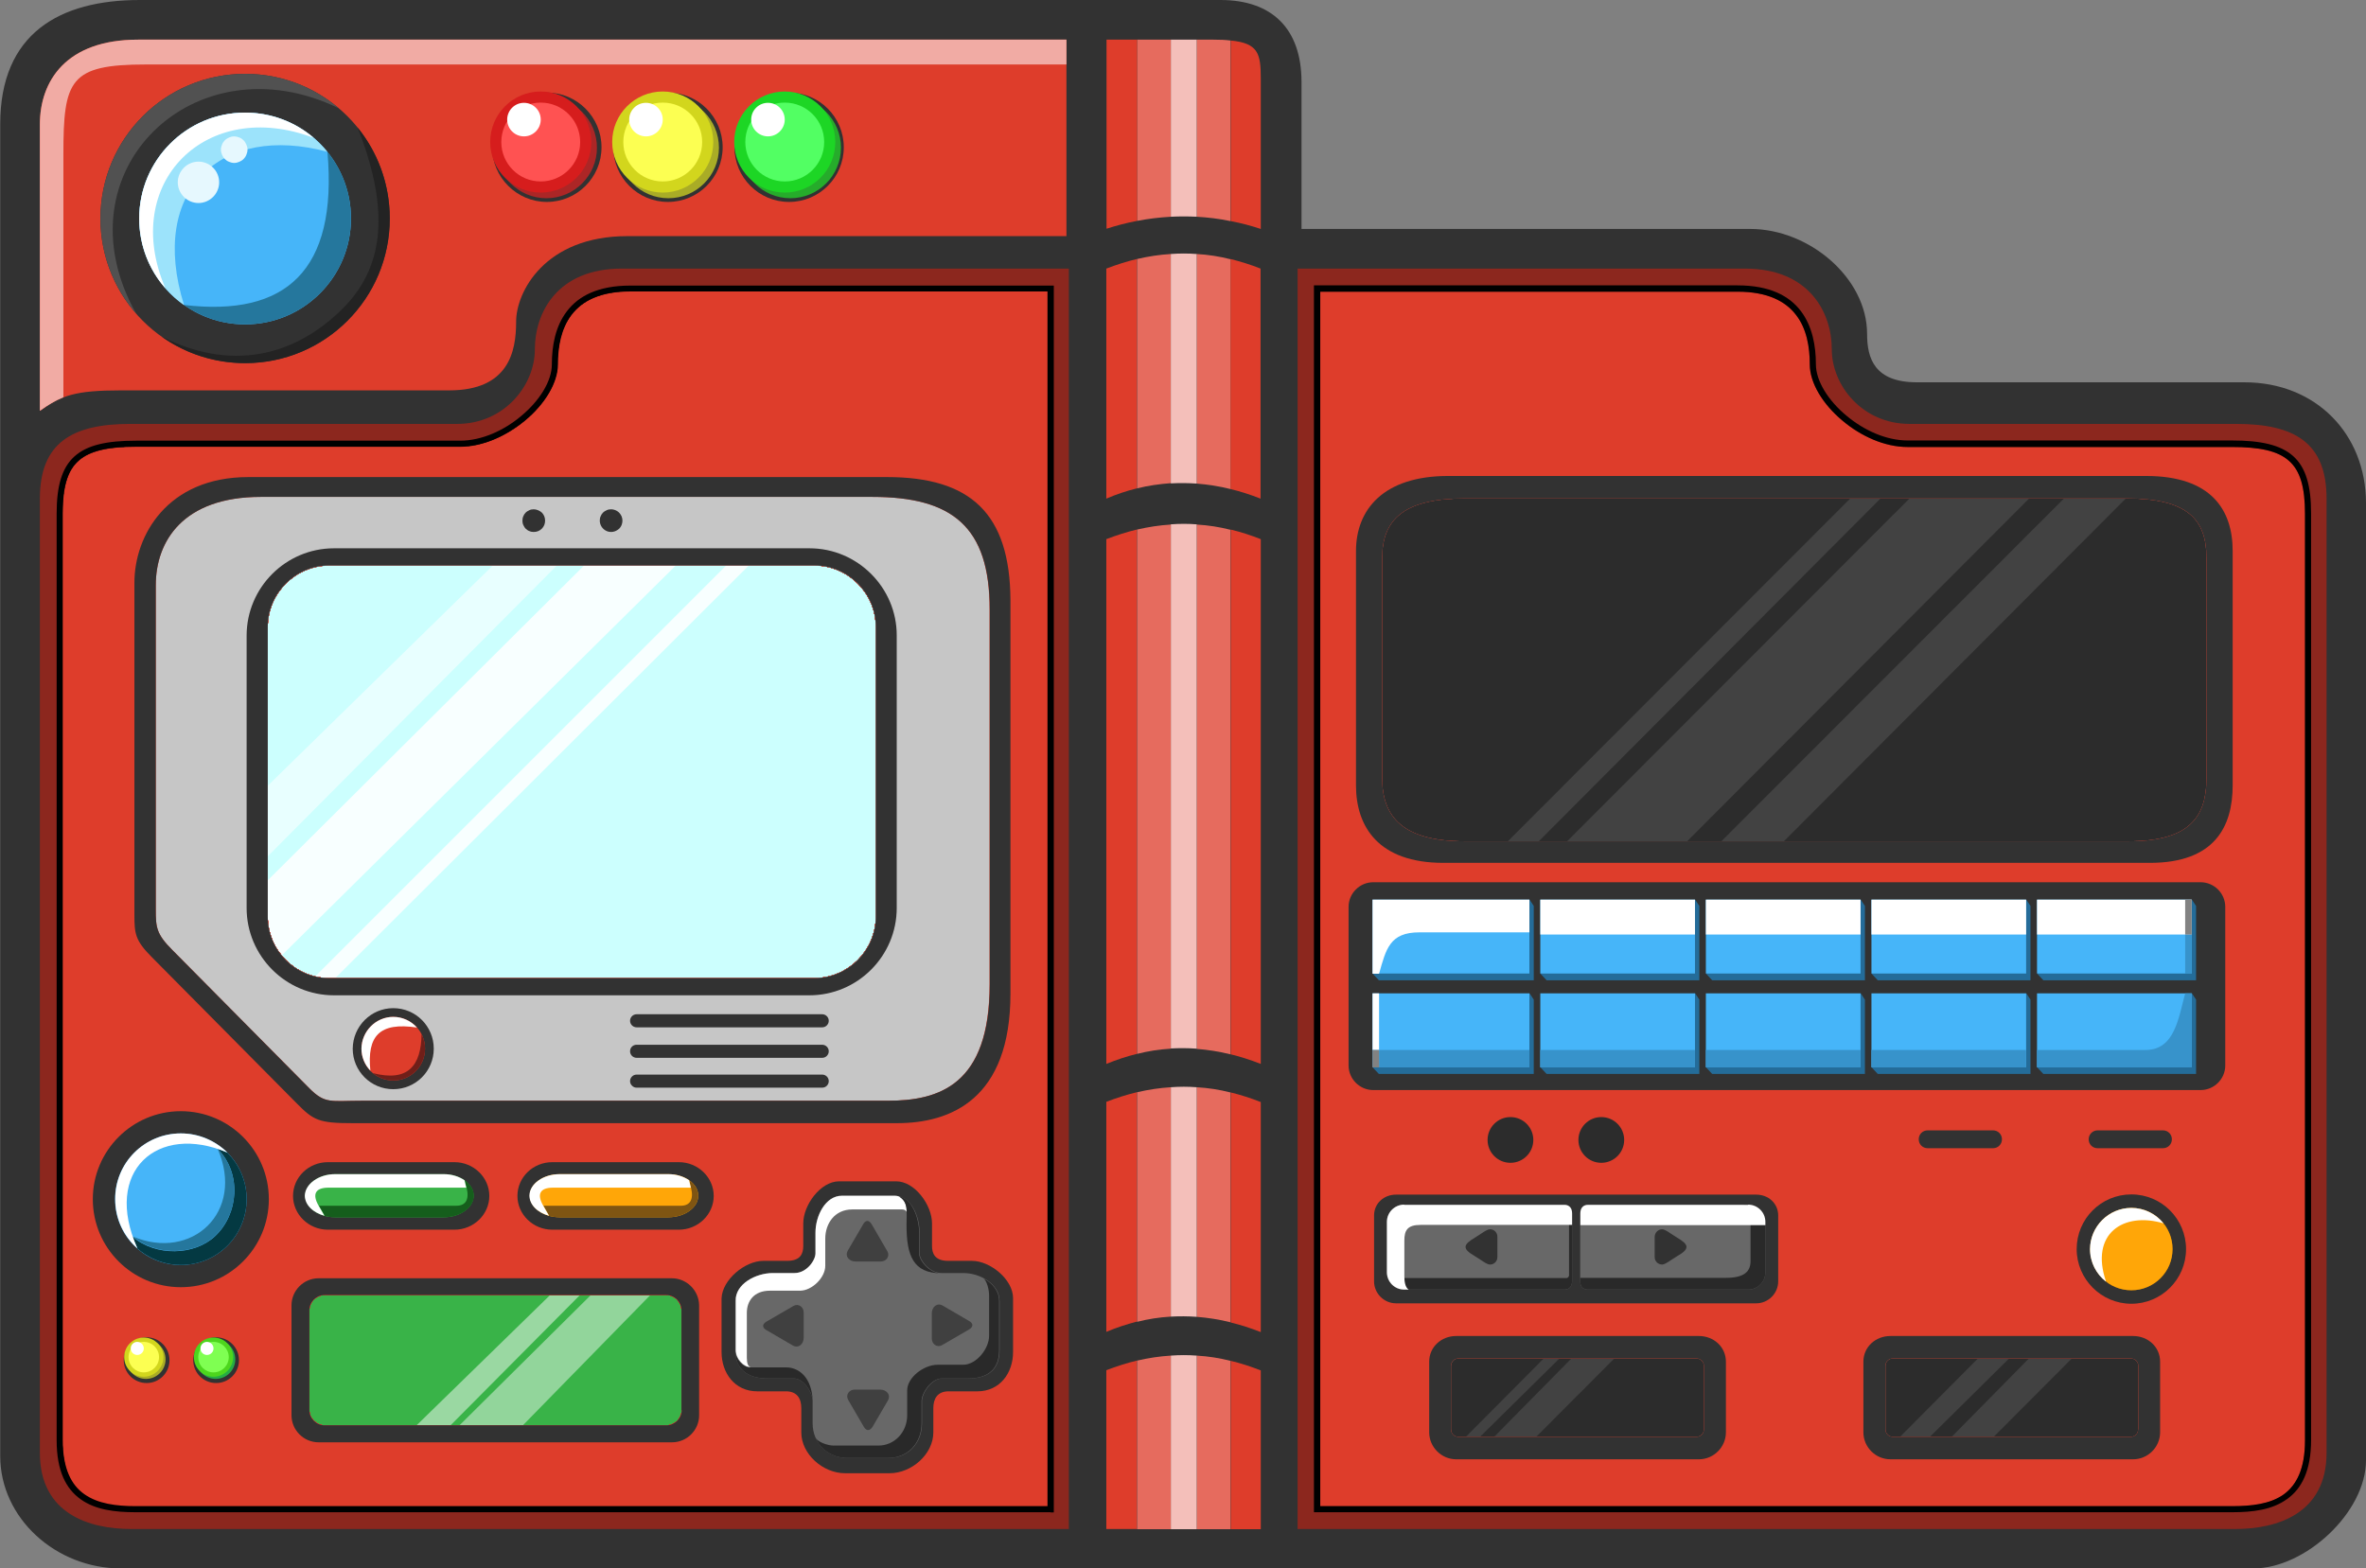 <svg width="1086" height="720" viewBox="0 0 1086 720" fill="none" xmlns="http://www.w3.org/2000/svg">
<rect x="0" y="0" width="1086" height="720" fill="#808080" stroke="none"/>
<g id="Pok&#195;&#169;dex">
<g id="screens">
<path id="secondary_screen" fill-rule="evenodd" clip-rule="evenodd" d="M149 594.5H305.8C309.7 594.5 312.8 597.7 312.8 601.5V647.3C312.8 651.2 309.6 654.3 305.8 654.3H149C145.1 654.3 142 651.1 142 647.3V601.5C142 597.7 145.1 594.5 149 594.5Z" fill="#39B348"/>
<path id="tertiary_screen" fill-rule="evenodd" clip-rule="evenodd" d="M672.5 228.8H976C1004 228.8 1012.8 238.3 1012.8 256.2V357.2C1012.8 375 1005 386.2 977.1 386.2H672.1C644.1 386.2 634.4 375.1 634.4 357.2V256.2C634.4 238.3 644.5 228.8 672.5 228.8Z" fill="#2C2C2C"/>
<path id="small_screen_two" fill-rule="evenodd" clip-rule="evenodd" d="M868.8 623.6H978.1C980 623.6 981.5 625.1 981.5 627V656.2C981.5 658.1 980 659.6 978.1 659.6H868.8C867.9 659.6 867 659.2 866.4 658.6C865.8 658 865.4 657.1 865.4 656.2V627C865.4 625.2 866.9 623.6 868.8 623.6Z" fill="#2C2C2C"/>
<path id="small_screen_one" fill-rule="evenodd" clip-rule="evenodd" d="M669.4 623.6H778.7C780.6 623.6 782.1 625.1 782.1 627V656.2C782.1 658.1 780.6 659.6 778.7 659.6H669.4C667.5 659.6 666 658.1 666 656.2V627C666.1 625.2 667.6 623.6 669.4 623.6Z" fill="#2C2C2C"/>
<path id="main_screen" fill-rule="evenodd" clip-rule="evenodd" d="M151.1 259.7H373.8C389.3 259.7 402 272.4 402 287.9V420.8C402 436.3 389.3 449 373.8 449H151.1C135.6 449 122.9 436.3 122.9 420.8V287.8C122.9 272.4 135.6 259.7 151.1 259.7Z" fill="#CCFFFE"/>
</g>
<g id="glows">
<g id="secondary_screen_glow">
<path id="_317603240" fill-rule="evenodd" clip-rule="evenodd" d="M266.2 594.5H252.5L191.1 654.4H206.7L266.2 594.5Z" fill="#9AD8A2"/>
<path id="_317603336" fill-rule="evenodd" clip-rule="evenodd" d="M298.5 594.5H271.2L210.8 654.4H239.9L298.5 594.5Z" fill="#92D59B"/>
</g>
<g id="small_screen_two_glow">
<path id="_317599616" fill-rule="evenodd" clip-rule="evenodd" d="M885.8 659.6H872.1L907.9 623.6H922.2L885.8 659.6Z" fill="#424242"/>
<path id="_317599472" fill-rule="evenodd" clip-rule="evenodd" d="M915.1 659.6H895.8L931.3 623.6H951L915.1 659.6Z" fill="#424242"/>
</g>
<g id="small_screen_one_glow">
<path id="_317599688" fill-rule="evenodd" clip-rule="evenodd" d="M679.3 659.6H672.8L708.6 623.6H715.8L679.3 659.6Z" fill="#424242"/>
<path id="_317598248" fill-rule="evenodd" clip-rule="evenodd" d="M705.1 659.6H685.8L721.3 623.6H741L705.1 659.6Z" fill="#424242"/>
</g>
<g id="tertiary_screen_glow">
<path id="_317598728" fill-rule="evenodd" clip-rule="evenodd" d="M863.1 228.9L849.3 228.8L692.1 386.2H706.3L863.1 228.9Z" fill="#424242"/>
<path id="_317598824" fill-rule="evenodd" clip-rule="evenodd" d="M931.3 228.9L876.5 228.8L719.3 386.2H774.4L931.3 228.9Z" fill="#424242"/>
<path id="_317598512" fill-rule="evenodd" clip-rule="evenodd" d="M975.7 228.9L947.4 228.8L790.1 386.2H818.8L975.7 228.9Z" fill="#424242"/>
</g>
<g id="primary_screen_glow">
<path id="_202166936" fill-rule="evenodd" clip-rule="evenodd" d="M333.2 259.7H343.6L154 448.9H151.1C148.9 448.9 146.8 448.6 144.7 448.2L333.2 259.7Z" fill="#F8FFFF"/>
<path id="_202165760" fill-rule="evenodd" clip-rule="evenodd" d="M268 259.7H310.1L129.3 438.6C125.3 433.7 122.9 427.5 122.9 420.8V404.1L268 259.7Z" fill="#F8FFFF"/>
<path id="_202172912" fill-rule="evenodd" clip-rule="evenodd" d="M226.1 259.7L122.9 360.7V393.1L255.5 259.7H226.1V259.7Z" fill="#E8FFFF"/>
</g>
</g>
<path id="Vector" fill-rule="evenodd" clip-rule="evenodd" d="M1030.2 175.5H879.9C860.3 175.5 857 164.4 857 153.3C857 127.6 830.4 105.1 803.4 105.1H597.4V37.4C597.3 13 583.7 0 560.2 0H64.2C27.4 0 0.1 15.3 0.1 57V668.4C0.1 696.9 25.6 720 55.5 720H1034.3C1058.2 720 1086 694.2 1086 670.3V230.8C1085.9 199.3 1063.1 175.5 1030.2 175.5ZM312.9 647.3C312.9 651.2 309.7 654.3 305.9 654.3H149C145.1 654.3 142 651.1 142 647.3V601.5C142 597.6 145.2 594.5 149 594.5H305.8C309.7 594.5 312.8 597.7 312.8 601.5V647.3H312.9ZM402 420.8C402 436.3 389.3 449 373.8 449H151.1C135.6 449 122.9 436.3 122.9 420.8V287.8C122.9 272.3 135.6 259.6 151.1 259.6H373.8C389.3 259.6 402 272.3 402 287.8V420.8V420.8ZM782.1 656.2C782.1 658.1 780.6 659.6 778.7 659.6H669.4C667.5 659.6 666 658.1 666 656.2V627C666 625.1 667.5 623.6 669.4 623.6H778.7C780.6 623.6 782.1 625.1 782.1 627V656.2V656.2ZM981.4 656.2C981.4 658.1 979.9 659.6 978 659.6H868.8C867.9 659.6 867 659.2 866.4 658.6C865.8 658 865.4 657.1 865.4 656.2V627C865.4 625.1 866.9 623.6 868.8 623.6H978.1C980 623.6 981.5 625.1 981.5 627V656.2H981.4ZM1012.8 357.2C1012.8 375 1005 386.2 977.1 386.2H672.1C644.1 386.2 634.4 375.1 634.4 357.2V256.2C634.4 238.4 644.5 228.8 672.5 228.8H976C1004 228.8 1012.8 238.3 1012.8 256.2V357.2Z" fill="#323232"/>
<path id="Vector_2" fill-rule="evenodd" clip-rule="evenodd" d="M1026.5 194.6H876.5C854.8 194.6 840.8 176.9 840.8 160.4C840.8 143.5 830.5 123.3 800.9 123.3H595.6V701.9H1026C1045 701.9 1067.9 695 1067.9 666.9V228.9C1067.9 203.4 1053.4 194.6 1026.5 194.6ZM782.1 656.2C782.1 658.1 780.6 659.6 778.7 659.6H669.4C667.5 659.6 666 658.1 666 656.2V627C666 625.1 667.5 623.6 669.4 623.6H778.7C780.6 623.6 782.1 625.1 782.1 627V656.2V656.2ZM981.4 656.2C981.4 658.1 979.9 659.6 978 659.6H868.8C867.9 659.6 867 659.2 866.4 658.6C865.8 658 865.4 657.1 865.4 656.2V627C865.4 625.1 866.9 623.6 868.8 623.6H978.1C980 623.6 981.5 625.1 981.5 627V656.2H981.4ZM1012.8 357.2C1012.8 375 1005 386.2 977.1 386.2H672.1C644.1 386.2 634.4 375.1 634.4 357.2V256.2C634.4 238.4 644.5 228.8 672.5 228.8H976C1004 228.8 1012.8 238.3 1012.8 256.2V357.2Z" fill="#8C271E"/>
<path id="Vector_3" fill-rule="evenodd" clip-rule="evenodd" d="M1050.7 211.6C1045.5 206.9 1037.1 205.2 1024.4 205.2H875.6C865 205.2 854.1 200.2 845.7 193.1C836.8 185.7 830.7 175.9 830.7 167.3C830.7 159.4 829.3 150.9 824.4 144.6C819.6 138.3 811.3 133.9 797.5 133.9H606V691.5H1024.6C1033.5 691.5 1042 690.5 1048.1 686.2C1054.1 681.9 1058 674.4 1058 661.3V235.8C1058 223.9 1055.9 216.2 1050.7 211.6ZM782.1 656.2C782.1 658.1 780.6 659.6 778.7 659.6H669.4C667.5 659.6 666 658.1 666 656.2V627C666 625.1 667.5 623.6 669.4 623.6H778.7C780.6 623.6 782.1 625.1 782.1 627V656.2V656.2ZM981.4 656.2C981.4 658.1 979.9 659.6 978 659.6H868.8C867.9 659.6 867 659.2 866.4 658.6C865.8 658 865.4 657.1 865.4 656.2V627C865.4 625.1 866.9 623.6 868.8 623.6H978.1C980 623.6 981.5 625.1 981.5 627V656.2H981.4ZM1012.8 357.2C1012.8 375 1005 386.2 977.1 386.2H672.1C644.1 386.2 634.4 375.1 634.4 357.2V256.2C634.4 238.4 644.5 228.8 672.5 228.8H976C1004 228.8 1012.8 238.3 1012.8 256.2V357.2Z" fill="#DE3D2B"/>
<path id="Vector_4" fill-rule="evenodd" clip-rule="evenodd" d="M285.4 123.3C255.8 123.3 245.5 143.5 245.5 160.4C245.5 176.9 231.5 194.6 209.8 194.6H59.8C32.9 194.6 18.3 203.4 18.3 228.9V666.9C18.3 695.1 41.2 701.9 60.2 701.9H490.6V123.3H285.4ZM312.9 647.3C312.9 651.2 309.7 654.3 305.9 654.3H149C145.1 654.3 142 651.1 142 647.3V601.5C142 597.6 145.2 594.5 149 594.5H305.8C309.7 594.5 312.8 597.7 312.8 601.5V647.3H312.9ZM402 420.8C402 436.3 389.3 449 373.8 449H151.1C135.6 449 122.9 436.3 122.9 420.8V287.8C122.9 272.3 135.6 259.6 151.1 259.6H373.8C389.3 259.6 402 272.3 402 287.8V420.8V420.8Z" fill="#8C271E"/>
<g id="Group">
<path id="Vector_5" fill-rule="evenodd" clip-rule="evenodd" d="M289.4 134C275.6 134 267.3 138.4 262.5 144.7C257.6 151.1 256.2 159.5 256.2 167.4C256.2 176 250.1 185.8 241.2 193.2C232.8 200.2 221.9 205.3 211.3 205.3H62.6C50 205.3 41.5 207.1 36.3 211.7C31.1 216.3 29 224 29 235.9V661.2C29 674.3 32.9 681.9 38.9 686.1C45 690.4 53.4 691.5 62.4 691.5H481V134H289.4ZM312.9 647.3C312.9 651.2 309.7 654.3 305.9 654.3H149C145.1 654.3 142 651.1 142 647.3V601.5C142 597.6 145.2 594.5 149 594.5H305.8C309.7 594.5 312.8 597.7 312.8 601.5V647.3H312.9ZM402 420.8C402 436.3 389.3 449 373.8 449H151.1C135.6 449 122.9 436.3 122.9 420.8V287.8C122.9 272.3 135.6 259.6 151.1 259.6H373.8C389.3 259.6 402 272.3 402 287.8V420.8V420.8Z" fill="#DE3D2B"/>
<path id="Vector_6" fill-rule="evenodd" clip-rule="evenodd" d="M289.4 134C275.6 134 267.3 138.4 262.5 144.7C257.6 151.1 256.2 159.5 256.2 167.4C256.2 176 250.1 185.8 241.2 193.2C232.8 200.2 221.9 205.3 211.3 205.3H62.6C50 205.3 41.5 207.1 36.3 211.7C31.1 216.3 29 224 29 235.9V661.2C29 674.3 32.9 681.9 38.9 686.1C45 690.4 53.4 691.5 62.4 691.5H481V134H289.4ZM312.9 647.3C312.9 651.2 309.7 654.3 305.9 654.3H149C145.1 654.3 142 651.1 142 647.3V601.5C142 597.6 145.2 594.5 149 594.5H305.8C309.7 594.5 312.8 597.7 312.8 601.5V647.3H312.9ZM402 420.8C402 436.3 389.3 449 373.8 449H151.1C135.6 449 122.9 436.3 122.9 420.8V287.8C122.9 272.3 135.6 259.6 151.1 259.6H373.8C389.3 259.6 402 272.3 402 287.8V420.8V420.8Z" fill="#DE3D2B"/>
<path id="Vector_7" fill-rule="evenodd" clip-rule="evenodd" d="M289.4 134C275.6 134 267.3 138.4 262.5 144.7C257.6 151.1 256.2 159.5 256.2 167.4C256.2 176 250.1 185.8 241.2 193.2C232.8 200.2 221.9 205.3 211.3 205.3H62.6C50 205.3 41.5 207.1 36.3 211.7C31.1 216.3 29 224 29 235.9V661.2C29 674.3 32.9 681.9 38.9 686.1C45 690.4 53.4 691.5 62.4 691.5H481V134H289.4ZM312.9 647.3C312.9 651.2 309.7 654.3 305.9 654.3H149C145.1 654.3 142 651.1 142 647.3V601.5C142 597.6 145.2 594.5 149 594.5H305.8C309.7 594.5 312.8 597.7 312.8 601.5V647.3H312.9ZM402 420.8C402 436.3 389.3 449 373.8 449H151.1C135.6 449 122.9 436.3 122.9 420.8V287.8C122.9 272.3 135.6 259.6 151.1 259.6H373.8C389.3 259.6 402 272.3 402 287.8V420.8V420.8Z" fill="#DE3D2B"/>
<path id="Vector_8" fill-rule="evenodd" clip-rule="evenodd" d="M289.4 134C275.6 134 267.3 138.4 262.5 144.7C257.6 151.1 256.2 159.5 256.2 167.4C256.2 176 250.1 185.8 241.2 193.2C232.8 200.2 221.9 205.3 211.3 205.3H62.6C50 205.3 41.5 207.1 36.3 211.7C31.1 216.3 29 224 29 235.9V661.2C29 674.3 32.9 681.9 38.9 686.1C45 690.4 53.4 691.5 62.4 691.5H481V134H289.4ZM312.9 647.3C312.9 651.2 309.7 654.3 305.9 654.3H149C145.1 654.3 142 651.1 142 647.3V601.5C142 597.6 145.2 594.5 149 594.5H305.8C309.7 594.5 312.8 597.7 312.8 601.5V647.3H312.9ZM402 420.8C402 436.3 389.3 449 373.8 449H151.1C135.6 449 122.9 436.3 122.9 420.8V287.8C122.9 272.3 135.6 259.6 151.1 259.6H373.8C389.3 259.6 402 272.3 402 287.8V420.8V420.8Z" fill="#DE3D2B"/>
<path id="Vector_9" fill-rule="evenodd" clip-rule="evenodd" d="M289.4 134C275.6 134 267.3 138.4 262.5 144.7C257.6 151.1 256.2 159.5 256.2 167.4C256.2 176 250.1 185.8 241.2 193.2C232.8 200.2 221.9 205.3 211.3 205.3H62.6C50 205.3 41.5 207.1 36.3 211.7C31.1 216.3 29 224 29 235.9V661.2C29 674.3 32.9 681.9 38.9 686.1C45 690.4 53.4 691.5 62.4 691.5H481V134H289.4ZM312.9 647.3C312.9 651.2 309.7 654.3 305.9 654.3H149C145.1 654.3 142 651.1 142 647.3V601.5C142 597.6 145.2 594.5 149 594.5H305.8C309.7 594.5 312.8 597.7 312.8 601.5V647.3H312.9ZM402 420.8C402 436.3 389.3 449 373.8 449H151.1C135.6 449 122.9 436.3 122.9 420.8V287.8C122.9 272.3 135.6 259.6 151.1 259.6H373.8C389.3 259.6 402 272.3 402 287.8V420.8V420.8Z" fill="#DE3D2B"/>
<path id="Vector_10" fill-rule="evenodd" clip-rule="evenodd" d="M289.4 134C275.6 134 267.3 138.4 262.5 144.7C257.6 151.1 256.2 159.5 256.2 167.4C256.2 176 250.1 185.8 241.2 193.2C232.8 200.2 221.9 205.3 211.3 205.3H62.6C50 205.3 41.5 207.1 36.3 211.7C31.1 216.3 29 224 29 235.9V661.2C29 674.3 32.9 681.9 38.9 686.1C45 690.4 53.4 691.5 62.4 691.5H481V134H289.4ZM312.9 647.3C312.9 651.2 309.7 654.3 305.9 654.3H149C145.1 654.3 142 651.1 142 647.3V601.5C142 597.6 145.2 594.5 149 594.5H305.8C309.7 594.5 312.8 597.7 312.8 601.5V647.3H312.9ZM402 420.8C402 436.3 389.3 449 373.8 449H151.1C135.6 449 122.9 436.3 122.9 420.8V287.8C122.9 272.3 135.6 259.6 151.1 259.6H373.8C389.3 259.6 402 272.3 402 287.8V420.8V420.8Z" fill="#DE3D2B"/>
<path id="Vector_11" fill-rule="evenodd" clip-rule="evenodd" d="M289.4 134C275.6 134 267.3 138.4 262.5 144.7C257.6 151.1 256.2 159.5 256.2 167.4C256.2 176 250.1 185.8 241.2 193.2C232.8 200.2 221.9 205.3 211.3 205.3H62.6C50 205.3 41.5 207.1 36.3 211.7C31.1 216.3 29 224 29 235.9V661.2C29 674.3 32.9 681.9 38.9 686.1C45 690.4 53.4 691.5 62.4 691.5H481V134H289.4ZM312.9 647.3C312.9 651.2 309.7 654.3 305.9 654.3H149C145.1 654.3 142 651.1 142 647.3V601.5C142 597.6 145.2 594.5 149 594.5H305.8C309.7 594.5 312.8 597.7 312.8 601.5V647.3H312.9ZM402 420.8C402 436.3 389.3 449 373.8 449H151.1C135.6 449 122.9 436.3 122.9 420.8V287.8C122.9 272.3 135.6 259.6 151.1 259.6H373.8C389.3 259.6 402 272.3 402 287.8V420.8V420.8Z" fill="#DE3D2B"/>
<path id="Vector_12" fill-rule="evenodd" clip-rule="evenodd" d="M289.4 134C275.6 134 267.3 138.4 262.5 144.7C257.6 151.1 256.2 159.5 256.2 167.4C256.2 176 250.1 185.8 241.2 193.2C232.8 200.2 221.9 205.3 211.3 205.3H62.6C50 205.3 41.5 207.1 36.3 211.7C31.1 216.3 29 224 29 235.9V661.2C29 674.3 32.9 681.9 38.9 686.1C45 690.4 53.4 691.5 62.4 691.5H481V134H289.4ZM312.9 647.3C312.9 651.2 309.7 654.3 305.9 654.3H149C145.1 654.3 142 651.1 142 647.3V601.5C142 597.6 145.2 594.5 149 594.5H305.8C309.7 594.5 312.8 597.7 312.8 601.5V647.3H312.9ZM402 420.8C402 436.3 389.3 449 373.8 449H151.1C135.6 449 122.9 436.3 122.9 420.8V287.8C122.9 272.3 135.6 259.6 151.1 259.6H373.8C389.3 259.6 402 272.3 402 287.8V420.8V420.8Z" fill="#DE3D2B"/>
<path id="Vector_13" fill-rule="evenodd" clip-rule="evenodd" d="M289.4 134C275.6 134 267.3 138.4 262.5 144.7C257.6 151.1 256.2 159.5 256.2 167.4C256.2 176 250.1 185.8 241.2 193.2C232.8 200.2 221.9 205.3 211.3 205.3H62.6C50 205.3 41.5 207.1 36.3 211.7C31.1 216.3 29 224 29 235.9V661.2C29 674.3 32.9 681.9 38.9 686.1C45 690.4 53.4 691.5 62.4 691.5H481V134H289.4ZM312.9 647.3C312.9 651.2 309.7 654.3 305.9 654.3H149C145.1 654.3 142 651.1 142 647.3V601.5C142 597.6 145.2 594.5 149 594.5H305.8C309.7 594.5 312.8 597.7 312.8 601.5V647.3H312.9ZM402 420.8C402 436.3 389.3 449 373.8 449H151.1C135.6 449 122.9 436.3 122.9 420.8V287.8C122.9 272.3 135.6 259.6 151.1 259.6H373.8C389.3 259.6 402 272.3 402 287.8V420.8V420.8Z" fill="#DE3D2B"/>
<path id="Vector_14" fill-rule="evenodd" clip-rule="evenodd" d="M289.4 134C275.6 134 267.3 138.4 262.5 144.7C257.6 151.1 256.2 159.5 256.2 167.4C256.2 176 250.1 185.8 241.2 193.2C232.8 200.2 221.9 205.3 211.3 205.3H62.6C50 205.3 41.5 207.1 36.3 211.7C31.1 216.3 29 224 29 235.9V661.2C29 674.3 32.9 681.9 38.9 686.1C45 690.4 53.4 691.5 62.4 691.5H481V134H289.4ZM312.9 647.3C312.9 651.2 309.7 654.3 305.9 654.3H149C145.1 654.3 142 651.1 142 647.3V601.5C142 597.6 145.2 594.5 149 594.5H305.8C309.7 594.5 312.8 597.7 312.8 601.5V647.3H312.9ZM402 420.8C402 436.3 389.3 449 373.8 449H151.1C135.6 449 122.9 436.3 122.9 420.8V287.8C122.9 272.3 135.6 259.6 151.1 259.6H373.8C389.3 259.6 402 272.3 402 287.8V420.8V420.8Z" fill="#DE3D2B"/>
<path id="Vector_15" fill-rule="evenodd" clip-rule="evenodd" d="M289.4 134C275.6 134 267.3 138.4 262.5 144.7C257.6 151.1 256.2 159.5 256.2 167.4C256.2 176 250.1 185.8 241.2 193.2C232.8 200.2 221.9 205.3 211.3 205.3H62.6C50 205.3 41.5 207.1 36.3 211.7C31.1 216.3 29 224 29 235.9V661.2C29 674.3 32.9 681.9 38.9 686.1C45 690.4 53.4 691.5 62.4 691.5H481V134H289.4ZM312.9 647.3C312.9 651.2 309.7 654.3 305.9 654.3H149C145.1 654.3 142 651.1 142 647.3V601.5C142 597.6 145.2 594.5 149 594.5H305.8C309.7 594.5 312.8 597.7 312.8 601.5V647.3H312.9ZM402 420.8C402 436.3 389.3 449 373.8 449H151.1C135.6 449 122.9 436.3 122.9 420.8V287.8C122.9 272.3 135.6 259.6 151.1 259.6H373.8C389.3 259.6 402 272.3 402 287.8V420.8V420.8Z" fill="#DE3D2B"/>
<path id="Vector_16" fill-rule="evenodd" clip-rule="evenodd" d="M289.4 134C275.6 134 267.3 138.4 262.5 144.7C257.6 151.1 256.2 159.5 256.2 167.4C256.2 176 250.1 185.8 241.2 193.2C232.8 200.2 221.9 205.3 211.3 205.3H62.6C50 205.3 41.5 207.1 36.3 211.7C31.1 216.3 29 224 29 235.9V661.2C29 674.3 32.9 681.9 38.9 686.1C45 690.4 53.4 691.5 62.4 691.5H481V134H289.4ZM312.9 647.3C312.9 651.2 309.7 654.3 305.9 654.3H149C145.1 654.3 142 651.1 142 647.3V601.5C142 597.6 145.2 594.5 149 594.5H305.8C309.7 594.5 312.8 597.7 312.8 601.5V647.3H312.9ZM402 420.8C402 436.3 389.3 449 373.8 449H151.1C135.6 449 122.9 436.3 122.9 420.8V287.8C122.9 272.3 135.6 259.6 151.1 259.6H373.8C389.3 259.6 402 272.3 402 287.8V420.8V420.8Z" fill="#DE3D2B"/>
<path id="Vector_17" fill-rule="evenodd" clip-rule="evenodd" d="M289.4 134C275.6 134 267.3 138.4 262.5 144.7C257.6 151.1 256.2 159.5 256.2 167.4C256.2 176 250.1 185.8 241.2 193.2C232.8 200.2 221.9 205.3 211.3 205.3H62.6C50 205.3 41.5 207.1 36.3 211.7C31.1 216.3 29 224 29 235.9V661.2C29 674.3 32.9 681.9 38.9 686.1C45 690.4 53.4 691.5 62.4 691.5H481V134H289.4ZM312.9 647.3C312.9 651.2 309.7 654.3 305.9 654.3H149C145.1 654.3 142 651.1 142 647.3V601.5C142 597.6 145.2 594.5 149 594.5H305.8C309.7 594.5 312.8 597.7 312.8 601.5V647.3H312.9ZM402 420.8C402 436.3 389.3 449 373.8 449H151.1C135.6 449 122.9 436.3 122.9 420.8V287.8C122.9 272.3 135.6 259.6 151.1 259.6H373.8C389.3 259.6 402 272.3 402 287.8V420.8V420.8Z" fill="#DE3D2B"/>
</g>
<path id="Vector_18" fill-rule="evenodd" clip-rule="evenodd" d="M400.4 228.1H119.7C84.2 228.1 71.5 248.2 71.5 268.7V417.6C71.5 425.7 71.8 428.8 79.1 436.1L142 499.6C149.3 506.9 151.7 505.3 166.3 505.3H407.4C431 505.3 454.2 498.2 454.2 451.9V279.8C454.3 241.8 437.1 228.1 400.4 228.1ZM402 420.8C402 436.3 389.3 449 373.8 449H151.1C135.6 449 122.9 436.3 122.9 420.8V287.8C122.9 272.3 135.6 259.6 151.1 259.6H373.8C389.3 259.6 402 272.3 402 287.8V420.8V420.8Z" fill="#C6C6C6"/>
<path id="_317983720" d="M482.2 694.2H62.2C52.8 694.2 43.8 693.1 37.1 688.3C30.3 683.5 26 675.3 26 661.1V235.8C26 223.1 28.4 214.7 34.2 209.5C40 204.3 49 202.3 62.4 202.3H211.2C221.1 202.3 231.4 197.6 239.3 190.9C247.6 184 253.3 175 253.3 167.3C253.3 158.8 254.9 149.8 260.2 142.9C265.5 135.9 274.5 131.1 289.3 131.1H483.7V694.3H482.2V694.2ZM62.2 691.4H480.8V133.8H289.3C275.5 133.8 267.2 138.2 262.4 144.5C257.5 150.9 256.1 159.3 256.1 167.2C256.1 175.8 250 185.6 241.1 193C232.7 200 221.8 205.1 211.2 205.1H62.4C49.8 205.1 41.3 206.9 36.1 211.5C30.9 216.1 28.8 223.8 28.8 235.7V661C28.8 674.1 32.7 681.7 38.7 685.9C44.9 690.3 53.3 691.4 62.2 691.4Z" fill="black"/>
<path id="_317984392" d="M606 691.4H1024.6C1033.5 691.4 1042 690.4 1048.1 686.1C1054.1 681.8 1058 674.3 1058 661.2V235.8C1058 223.9 1055.9 216.2 1050.7 211.6C1045.5 206.9 1037.1 205.2 1024.4 205.2H875.6C865 205.2 854.1 200.2 845.7 193.1C836.8 185.7 830.7 175.9 830.7 167.3C830.7 159.4 829.3 150.9 824.4 144.6C819.6 138.3 811.3 133.9 797.5 133.9H606V691.4ZM1024.6 694.2H603.1V131H797.5C812.3 131 821.3 135.8 826.6 142.8C831.9 149.8 833.5 158.8 833.5 167.2C833.5 174.9 839.2 183.9 847.5 190.8C855.5 197.5 865.7 202.2 875.6 202.2H1024.4C1037.7 202.2 1046.8 204.2 1052.6 209.4C1058.4 214.6 1060.8 223 1060.8 235.7V661C1060.8 675.2 1056.4 683.5 1049.7 688.2C1042.9 693.1 1034 694.2 1024.6 694.2Z" fill="black"/>
<path id="_317984872" fill-rule="evenodd" clip-rule="evenodd" d="M287.9 108.4H489.5V18.2H63.4C30.2 18.2 18.3 37.3 18.3 57.2V188.6C28.2 181.5 34.5 179.2 55.6 179.2H206.2C233.5 179.2 236.9 161.4 236.9 147.8C236.8 134.1 250.1 108.4 287.9 108.4Z" fill="#DE3D2B"/>
<path id="_317984512" fill-rule="evenodd" clip-rule="evenodd" d="M251 42.5C264.9 42.5 276.1 53.8 276.1 67.6C276.1 81.5 264.8 92.7 251 92.7C237.2 92.7 225.9 81.4 225.9 67.6C225.8 53.7 237.1 42.5 251 42.5Z" fill="#323232"/>
<path id="_317984440" fill-rule="evenodd" clip-rule="evenodd" d="M306.6 42.5C320.5 42.5 331.7 53.8 331.7 67.6C331.7 81.5 320.4 92.7 306.6 92.7C292.7 92.7 281.5 81.4 281.5 67.6C281.4 53.7 292.7 42.5 306.6 42.5Z" fill="#323232"/>
<path id="_317984200" fill-rule="evenodd" clip-rule="evenodd" d="M362.2 42.5C376.1 42.5 387.3 53.8 387.3 67.6C387.3 81.5 376 92.7 362.2 92.7C348.3 92.7 337.1 81.4 337.1 67.6C337.1 53.7 348.3 42.5 362.2 42.5Z" fill="#323232"/>
<path id="_317982928" fill-rule="evenodd" clip-rule="evenodd" d="M112.5 33.9C149.2 33.9 178.9 63.6 178.9 100.3C178.9 137 149.2 166.7 112.5 166.7C75.8 166.7 46.1 137 46.1 100.3C46.1 63.6 75.8 33.9 112.5 33.9Z" fill="#323232"/>
<path id="_317983264" fill-rule="evenodd" clip-rule="evenodd" d="M507.8 228.9V123.3C512.5 121.5 517.2 120 521.8 118.9V224.2C517.2 225.3 512.5 226.9 507.8 228.9Z" fill="#DE3D2B"/>
<path id="_317983048" fill-rule="evenodd" clip-rule="evenodd" d="M507.8 488.4V247.5C512.5 245.7 517.2 244.2 521.8 243.1V483.8C517.2 484.9 512.5 486.5 507.8 488.4Z" fill="#DE3D2B"/>
<path id="_317982184" fill-rule="evenodd" clip-rule="evenodd" d="M507.8 611.4V505.8C512.5 504 517.2 502.5 521.8 501.4V606.7C517.2 607.9 512.5 609.4 507.8 611.4Z" fill="#DE3D2B"/>
<path id="_317982520" fill-rule="evenodd" clip-rule="evenodd" d="M507.8 701.9V629C512.5 627.2 517.2 625.7 521.8 624.6V701.9H507.8Z" fill="#DE3D2B"/>
<path id="_317981320" fill-rule="evenodd" clip-rule="evenodd" d="M180.5 462.8C190.8 462.8 199.1 471.1 199.1 481.4C199.1 491.7 190.8 500 180.5 500C170.2 500 161.9 491.7 161.9 481.4C162 471.1 170.3 462.8 180.5 462.8Z" fill="#323232"/>
<g id="speaker">
<path id="_317981512" fill-rule="evenodd" clip-rule="evenodd" d="M292.2 465.6H377.4C379 465.6 380.4 466.9 380.4 468.6C380.4 470.2 379.1 471.6 377.4 471.6H292.2C290.6 471.6 289.2 470.3 289.2 468.6C289.2 467 290.5 465.6 292.2 465.6Z" fill="#323232"/>
<path id="_317980816" fill-rule="evenodd" clip-rule="evenodd" d="M292.2 479.6H377.4C379 479.6 380.4 480.9 380.4 482.6C380.4 484.2 379.1 485.6 377.4 485.6H292.2C290.6 485.6 289.2 484.3 289.2 482.6C289.2 480.9 290.5 479.6 292.2 479.6Z" fill="#323232"/>
<path id="_317980768" fill-rule="evenodd" clip-rule="evenodd" d="M292.2 493.3H377.4C379 493.3 380.4 494.6 380.4 496.3C380.4 497.9 379.1 499.3 377.4 499.3H292.2C291.4 499.3 290.7 499 290.1 498.4C289.5 497.8 289.2 497.1 289.2 496.3C289.2 494.7 290.5 493.3 292.2 493.3Z" fill="#323232"/>
</g>
<g id="main_big_led">
<path id="_317982832" fill-rule="evenodd" clip-rule="evenodd" d="M112.5 51.7C139.4 51.7 161.1 73.5 161.1 100.3C161.1 127.2 139.3 148.9 112.5 148.9C85.6 148.9 63.9 127.1 63.9 100.3C63.9 73.5 85.6 51.7 112.5 51.7Z" fill="#46B5F9"/>
<path id="_317982424" fill-rule="evenodd" clip-rule="evenodd" d="M150.3 69.7C157.1 78.1 161.1 88.7 161.1 100.3C161.1 127.2 139.3 148.9 112.5 148.9C102.1 148.9 92.4 145.6 84.5 140C131 145.5 155.1 124.5 150.3 69.7Z" fill="#25779D"/>
<path id="_317982736" fill-rule="evenodd" clip-rule="evenodd" d="M112.5 51.7C127.8 51.7 141.4 58.7 150.3 69.7C102 56.6 67.8 86.8 84.5 140.1C72 131.3 63.9 116.8 63.9 100.3C63.9 73.5 85.6 51.7 112.5 51.7Z" fill="#9CE3FB"/>
<path id="_317980864" fill-rule="evenodd" clip-rule="evenodd" d="M112.5 51.7C124.5 51.7 135.5 56 144 63.3C94.7 44.5 55.1 83.9 75.9 132.3C68.4 123.8 63.9 112.6 63.9 100.3C63.9 73.5 85.6 51.7 112.5 51.7Z" fill="white"/>
<path id="_317980792" fill-rule="evenodd" clip-rule="evenodd" d="M91.1 74.2C85.9 74.2 81.6 78.5 81.6 83.7C81.6 88.9 85.9 93.2 91.1 93.2C96.3 93.2 100.6 88.9 100.6 83.7C100.6 78.4 96.3 74.2 91.1 74.2Z" fill="#E6F8FE"/>
<path id="_317980936" fill-rule="evenodd" clip-rule="evenodd" d="M107.5 62.6C106.7 62.6 105.9 62.8 105.2 63.1C104.5 63.4 103.8 63.8 103.2 64.4C102.6 65 102.2 65.6 101.9 66.4C101.6 67.1 101.4 67.9 101.4 68.7C101.4 69.5 101.6 70.3 101.9 71C102.2 71.7 102.6 72.4 103.2 73C103.8 73.6 104.4 74 105.2 74.3C105.9 74.6 106.7 74.8 107.5 74.8C108.3 74.8 109.1 74.6 109.8 74.3C110.5 74 111.2 73.6 111.8 73C112.4 72.4 112.8 71.8 113.1 71C113.4 70.3 113.6 69.5 113.6 68.7C113.6 67.9 113.4 67.1 113.1 66.4C112.8 65.7 112.4 65 111.8 64.4C111.2 63.8 110.6 63.4 109.8 63.1C109 62.8 108.2 62.6 107.5 62.6Z" fill="#E6F8FE"/>
</g>
<path id="_317980024" fill-rule="evenodd" clip-rule="evenodd" d="M164.1 58.5C173.4 69.9 178.9 84.5 178.9 100.3C178.9 137 149.2 166.7 112.5 166.7C98.3 166.7 85.1 162.2 74.3 154.6C110.3 172.5 137.5 159.7 154.1 144.7C169.8 130.6 183.7 107.6 164.1 58.5Z" fill="#232323"/>
<path id="_317980216" fill-rule="evenodd" clip-rule="evenodd" d="M112.5 33.9C128.9 33.9 143.9 39.8 155.5 49.7C89.4 17.6 25.8 78.7 62.5 144C52.3 132.3 46.1 117 46.1 100.3C46.1 63.6 75.8 33.9 112.5 33.9Z" fill="#515151"/>
<path id="_317978344" fill-rule="evenodd" clip-rule="evenodd" d="M489.5 29.7V18.2H63.4C30.2 18.2 18.3 37.3 18.3 57.2V188.6C22.1 185.9 25.3 183.9 29.1 182.4V71C29.1 36.7 31.9 29.6 67 29.6H489.5V29.7Z" fill="#F1ABA4"/>
<path id="_317978752" fill-rule="evenodd" clip-rule="evenodd" d="M564.9 101.5C569.6 102.4 574.2 103.6 578.7 105.1V35.9C578.7 24.6 577.5 19.8 564.9 18.6V101.5Z" fill="#DE3D2B"/>
<path id="_317592584" fill-rule="evenodd" clip-rule="evenodd" d="M557 18.2H549.3V99.5C554.5 99.8 559.6 100.4 564.8 101.5V18.6C562.6 18.3 560 18.2 557 18.2Z" fill="#E66B5E"/>
<path id="_317592128" fill-rule="evenodd" clip-rule="evenodd" d="M549.3 18.2H537.4V99.5C541.4 99.3 545.3 99.3 549.3 99.5V18.2Z" fill="#F4BFBA"/>
<path id="_317592824" fill-rule="evenodd" clip-rule="evenodd" d="M537.4 18.2H521.9V101.4C527.1 100.4 532.2 99.8 537.4 99.5V18.2Z" fill="#E66B5E"/>
<path id="_317592752" fill-rule="evenodd" clip-rule="evenodd" d="M521.9 18.2H507.9V105C512.5 103.5 517.2 102.3 521.9 101.4V18.2Z" fill="#DE3D2B"/>
<path id="_317592416" fill-rule="evenodd" clip-rule="evenodd" d="M521.9 118.9V224.2C527 222.9 532.2 222.2 537.4 221.8V116.6C532.2 116.9 527.1 117.7 521.9 118.9Z" fill="#E66B5E"/>
<path id="_317608256" fill-rule="evenodd" clip-rule="evenodd" d="M578.6 123.3V228.9C574 227.1 569.4 225.6 564.8 224.5V118.9C569.5 120.1 574.1 121.5 578.6 123.3Z" fill="#DE3D2B"/>
<path id="_317607680" fill-rule="evenodd" clip-rule="evenodd" d="M549.3 116.6C554.5 116.9 559.7 117.7 564.8 119V224.5C559.6 223.2 554.4 222.4 549.3 222V116.6Z" fill="#E66B5E"/>
<path id="_317607584" fill-rule="evenodd" clip-rule="evenodd" d="M537.4 116.6C541.4 116.3 545.4 116.3 549.3 116.6V222C545.3 221.7 541.3 221.7 537.4 221.9V116.6Z" fill="#F4BFBA"/>
<path id="_317608064" fill-rule="evenodd" clip-rule="evenodd" d="M564.9 243.1C569.5 244.2 574.1 245.7 578.7 247.5V488.4C574.1 486.6 569.5 485.1 564.9 484V243.1Z" fill="#DE3D2B"/>
<path id="_317607800" fill-rule="evenodd" clip-rule="evenodd" d="M549.3 240.8C554.5 241.1 559.7 241.9 564.8 243.2V484C559.6 482.7 554.4 481.9 549.3 481.5V240.8Z" fill="#E66B5E"/>
<path id="_317606864" fill-rule="evenodd" clip-rule="evenodd" d="M537.4 240.7C541.4 240.4 545.4 240.4 549.3 240.7V481.4C545.3 481.1 541.3 481.1 537.4 481.3V240.7Z" fill="#F4BFBA"/>
<path id="_317607224" fill-rule="evenodd" clip-rule="evenodd" d="M521.9 243.1C527.1 241.9 532.3 241.1 537.4 240.8V481.4C532.2 481.7 527 482.5 521.9 483.8V243.1Z" fill="#E66B5E"/>
<path id="_317607128" fill-rule="evenodd" clip-rule="evenodd" d="M564.9 501.5C569.5 502.6 574.1 504.1 578.7 505.9V611.5C574.1 609.7 569.5 608.2 564.9 607.1V501.5Z" fill="#DE3D2B"/>
<path id="_317607104" fill-rule="evenodd" clip-rule="evenodd" d="M549.3 499.1C554.5 499.4 559.7 500.2 564.8 501.5V607C559.6 605.7 554.4 604.9 549.3 604.5V499.1Z" fill="#E66B5E"/>
<path id="_317606792" fill-rule="evenodd" clip-rule="evenodd" d="M537.4 499.1C541.4 498.8 545.4 498.8 549.3 499.1V604.5C545.3 604.2 541.3 604.2 537.4 604.4V499.1Z" fill="#F4BFBA"/>
<path id="_317606096" fill-rule="evenodd" clip-rule="evenodd" d="M521.9 501.4C527.1 500.2 532.3 499.4 537.4 499.1V604.4C532.2 604.7 527 605.5 521.9 606.8V501.4Z" fill="#E66B5E"/>
<path id="_317606600" fill-rule="evenodd" clip-rule="evenodd" d="M564.9 624.7C569.5 625.8 574.1 627.3 578.7 629.1V702H564.9V624.7Z" fill="#DE3D2B"/>
<path id="_317606288" fill-rule="evenodd" clip-rule="evenodd" d="M549.3 622.3C554.5 622.6 559.7 623.4 564.8 624.7V702H549.3V622.3Z" fill="#E66B5E"/>
<path id="_317606312" fill-rule="evenodd" clip-rule="evenodd" d="M537.4 622.3C541.4 622 545.4 622 549.3 622.3V702H537.4V622.3Z" fill="#F4BFBA"/>
<path id="_317605472" fill-rule="evenodd" clip-rule="evenodd" d="M521.9 624.6C527.1 623.4 532.3 622.6 537.4 622.3V702H521.9V624.6Z" fill="#E66B5E"/>
<path id="_317605400" fill-rule="evenodd" clip-rule="evenodd" d="M83 510.1C105.3 510.1 123.4 528.2 123.4 550.5C123.4 572.8 105.3 590.9 83 590.9C60.7 590.9 42.6 572.8 42.6 550.5C42.6 528.2 60.7 510.1 83 510.1Z" fill="#323232"/>
<path id="_317605016" fill-rule="evenodd" clip-rule="evenodd" d="M67.3 613.9C61.5 613.9 56.8 618.6 56.8 624.4C56.8 630.2 61.5 634.9 67.3 634.9C73.1 634.9 77.8 630.2 77.8 624.4C77.8 618.6 73.1 613.9 67.3 613.9Z" fill="#323232"/>
<path id="_317605088" fill-rule="evenodd" clip-rule="evenodd" d="M99.2 613.9C93.4 613.9 88.7 618.6 88.7 624.4C88.7 630.2 93.4 634.9 99.2 634.9C105 634.9 109.7 630.2 109.7 624.4C109.7 618.6 105 613.9 99.2 613.9Z" fill="#323232"/>
<path id="_317604752" fill-rule="evenodd" clip-rule="evenodd" d="M150.5 533.5H208.6C217.4 533.5 224.6 540.5 224.6 549C224.6 557.5 217.4 564.5 208.6 564.5H150.5C141.7 564.5 134.5 557.5 134.5 549C134.5 540.4 141.7 533.5 150.5 533.5Z" fill="#323232"/>
<path id="_317603960" fill-rule="evenodd" clip-rule="evenodd" d="M253.5 533.5H311.6C320.4 533.5 327.6 540.5 327.6 549C327.6 557.5 320.4 564.5 311.6 564.5H253.5C244.7 564.5 237.5 557.5 237.5 549C237.5 540.4 244.7 533.5 253.5 533.5Z" fill="#323232"/>
<path id="_317602880" fill-rule="evenodd" clip-rule="evenodd" d="M350.4 578.8H361.3C367.5 578.8 368.7 575.4 368.7 572V561.6C368.7 553.1 376.7 542.3 385.1 542.3H411.4C419.9 542.3 427.8 553.2 427.8 561.6V572C427.8 575.3 429 578.8 435.2 578.8H446.1C454.6 578.8 465 587.4 465 595.9V620.7C465 630.1 459.1 638.7 448.6 638.7H435.4C430.3 638.7 428.4 642.1 428.4 646.4V657.6C428.4 667.4 418.6 676.3 408.3 676.3H387.9C377.6 676.3 367.8 667.4 367.8 657.6V646.4C367.8 642.1 365.9 638.7 360.8 638.7H347.6C337.1 638.7 331.2 630.1 331.2 620.7V596C331.5 587.5 341.9 578.8 350.4 578.8Z" fill="#323232"/>
<g id="d_pad">
<path id="_317603432" fill-rule="evenodd" clip-rule="evenodd" d="M354.7 584.4H364.7C370.3 584.4 374.3 578.5 374.3 575.4V565.9C374.3 558.2 378.8 548.9 386.5 548.9H410.5C418.2 548.9 422.1 558.2 422.1 565.9V575.4C422.1 578.4 426.6 584.4 432.2 584.4H442.2C449.9 584.4 458.8 589.5 458.8 597.2V619.8C458.8 628.3 454 632.8 444.4 632.8H432.4C427.8 632.8 423.2 639.3 423.2 643.2V653.4C423.2 662.3 417.1 669.3 407.7 669.3H389C379.7 669.3 373 662.3 373 653.4V643.2C373 639.3 369 632.8 364.4 632.8H352.4C342.8 632.8 337.5 628.3 337.5 619.8V597.2C337.5 589.4 346.9 584.4 354.7 584.4Z" fill="#686868"/>
<path id="_317602424" fill-rule="evenodd" clip-rule="evenodd" d="M354.7 584.4H364.7C370.3 584.4 374.3 578.5 374.3 575.4V565.9C374.3 558.2 378.8 548.9 386.5 548.9H410.5C415.3 548.9 416.2 553.2 416.4 557C416.4 556.4 415.7 555.2 414.1 555.2H391.2C383.1 555.2 378.8 561.7 378.8 568.6V581.1C378.8 586.5 372.7 592.5 367.2 592.5H353.4C346.1 592.5 342.8 597.2 342.8 602.7V623.3C342.8 626 343.4 627.2 344.5 627.6C341.6 627.7 337.7 623.9 337.7 619.7V597.1C337.5 589.4 346.9 584.4 354.7 584.4Z" fill="white"/>
<path id="_317602160" fill-rule="evenodd" clip-rule="evenodd" d="M451.5 586.9C455.6 589.1 458.6 592.7 458.6 597.2V619.8C458.6 628.3 453.8 632.8 444.2 632.8H432.2C427.6 632.8 423 639.3 423 643.2V653.4C423 662.3 416.9 669.3 407.5 669.3H389C382.1 669.3 376.7 665.5 374.3 660C375.2 661.8 379.6 663.6 382.7 663.6H403.2C410.6 663.6 416.4 657.4 416.4 649.7V638.3C416.4 632.2 424.2 626.5 430.3 626.5H442.1C448.1 626.5 454 619.2 454 613.2V594.7C454 591.9 453 588.2 451.5 586.9Z" fill="#292929"/>
<path id="_317602328" fill-rule="evenodd" clip-rule="evenodd" d="M373 642.6C372.6 638.7 368.8 632.8 364.4 632.8H352.4C342.8 632.8 337.5 628.3 337.5 619.8C337.5 623.8 340.8 627.7 344.3 627.7H360.7C367.2 627.7 372.5 632.8 373 642.6Z" fill="#292929"/>
<path id="_317602712" fill-rule="evenodd" clip-rule="evenodd" d="M412.5 549.2C418.6 550.2 421.9 559 421.9 566V575.5C421.9 578.5 426.4 584.5 432 584.5C419.1 584.5 416.1 576.3 416.1 562.3C416.1 555.8 417 551.9 412.5 549.2Z" fill="#292929"/>
<path id="d_pad_up" fill-rule="evenodd" clip-rule="evenodd" d="M400.1 562L407.3 574.4C408.6 576.7 406.8 579.1 404.3 579.1H392.7C389.8 579.1 387.6 576.7 389.2 574L396.2 562C397 560.5 398.6 559.5 400.1 562Z" fill="#404040"/>
<path id="d_pad_right" fill-rule="evenodd" clip-rule="evenodd" d="M444.8 610.3L432.4 617.5C430.1 618.8 427.7 617 427.7 614.5V602.9C427.7 600 430.1 597.8 432.8 599.4L444.8 606.4C446.3 607.2 447.3 608.8 444.8 610.3Z" fill="#404040"/>
<path id="d_pad_down" fill-rule="evenodd" clip-rule="evenodd" d="M396.5 655L389.3 642.6C388 640.3 389.8 637.9 392.3 637.9H404C406.9 637.9 409.1 640.3 407.5 643L400.5 655C399.6 656.4 398 657.5 396.5 655Z" fill="#404040"/>
<path id="d_pad_left" fill-rule="evenodd" clip-rule="evenodd" d="M351.8 606.7L364.2 599.5C366.5 598.2 368.9 600 368.9 602.5V614.1C368.9 617 366.5 619.2 363.8 617.6L351.8 610.6C350.3 609.8 349.3 608.2 351.8 606.7Z" fill="#404040"/>
</g>
<path id="_317600936" fill-rule="evenodd" clip-rule="evenodd" d="M978.3 548.3C992.2 548.3 1003.4 559.6 1003.4 573.4C1003.4 587.3 992.1 598.5 978.3 598.5C964.5 598.5 953.2 587.2 953.2 573.4C953.2 559.5 964.4 548.3 978.3 548.3Z" fill="#323232"/>
<g id="btn_orange">
<path id="btn_orange_shadow" fill-rule="evenodd" clip-rule="evenodd" d="M993.1 561.6C995.8 565 997.2 569.1 997.2 573.4C997.2 583.9 988.7 592.3 978.3 592.3C974.1 592.3 970 590.9 966.7 588.4C983.4 594.9 999 581.8 993.1 561.6Z" fill="#996107"/>
<g id="btn_orange_clickable">
<path id="btn_orange_top" fill-rule="evenodd" clip-rule="evenodd" d="M978.3 554.5C988.8 554.5 997.2 563 997.2 573.4C997.2 583.9 988.7 592.3 978.3 592.3C967.8 592.3 959.4 583.8 959.4 573.4C959.4 563 967.9 554.5 978.3 554.5Z" fill="#FFA608"/>
<path id="btn_orange_shine" fill-rule="evenodd" clip-rule="evenodd" d="M978.3 554.5C984.3 554.5 989.6 557.3 993.1 561.6C974.7 556.1 959.1 566.3 966.7 588.4C962.2 584.9 959.3 579.5 959.3 573.4C959.4 563 967.9 554.5 978.3 554.5Z" fill="white"/>
</g>
</g>
<path id="_317599832" fill-rule="evenodd" clip-rule="evenodd" d="M693.3 512.8C687.5 512.8 682.8 517.5 682.8 523.3C682.8 529.1 687.5 533.8 693.3 533.8C699.1 533.8 703.8 529.1 703.8 523.3C703.8 517.5 699.1 512.8 693.3 512.8Z" fill="#2C2C2C"/>
<path id="_317600408" fill-rule="evenodd" clip-rule="evenodd" d="M735 512.8C729.2 512.8 724.5 517.5 724.5 523.3C724.5 529.1 729.2 533.8 735 533.8C740.8 533.8 745.5 529.1 745.5 523.3C745.5 517.5 740.8 512.8 735 512.8Z" fill="#2C2C2C"/>
<path id="_317600144" fill-rule="evenodd" clip-rule="evenodd" d="M884.8 518.9H914.8C917.1 518.9 918.9 520.7 918.9 523C918.9 525.3 917.1 527.1 914.8 527.1H884.8C882.5 527.1 880.7 525.3 880.7 523C880.7 520.7 882.5 518.9 884.8 518.9Z" fill="#323232"/>
<path id="_317600456" fill-rule="evenodd" clip-rule="evenodd" d="M962.8 518.9H992.8C995.1 518.9 996.9 520.7 996.9 523C996.9 525.3 995.1 527.1 992.8 527.1H962.8C960.5 527.1 958.7 525.3 958.7 523C958.7 520.7 960.6 518.9 962.8 518.9Z" fill="#323232"/>
<path id="btn_celeste_frame" fill-rule="evenodd" clip-rule="evenodd" d="M630.3 405H1010.1C1016.3 405 1021.4 410.1 1021.4 416.3V489.1C1021.4 495.3 1016.3 500.4 1010.1 500.4H630.3C624.1 500.4 619 495.3 619 489.1V416.3C619 410.1 624.1 405 630.3 405Z" fill="#323232"/>
<path id="secondary_arrow_frame" fill-rule="evenodd" clip-rule="evenodd" d="M640.8 548.4H806.1C811.7 548.4 816.2 552.4 816.2 558V588.2C816.2 593.8 811.6 598.3 806.1 598.3H640.8C635.2 598.3 630.7 593.7 630.7 588.2V558C630.7 552.4 635.2 548.4 640.8 548.4Z" fill="#323232"/>
<g id="secondary_left_arrow">
<path id="_317594720" fill-rule="evenodd" clip-rule="evenodd" d="M644.5 553C640.2 553 636.6 556.5 636.6 560.9V584.1C636.6 588.4 640.1 592 644.5 592H718.1C720.5 592 721.6 590.3 721.6 588.1V557C721.6 554.8 720.5 553.1 718.1 553.1H644.5V553Z" fill="#686868"/>
<path id="_317594288" fill-rule="evenodd" clip-rule="evenodd" d="M636.7 584.9C637.1 588.9 640.5 592 644.5 592H718.1C720.5 592 721.6 590.3 721.6 588.1V557C721.6 555.1 720.8 553.6 719 553.2C719.6 553.4 720.2 555 720.2 558.3V585.5C720.2 586 719.6 586.7 719.1 586.7H638.3C637.5 586.6 636.8 585.5 636.7 584.9Z" fill="#292929"/>
<path id="_317594072" fill-rule="evenodd" clip-rule="evenodd" d="M644.5 553C640.2 553 636.6 556.5 636.6 560.9V584.1C636.6 588.4 640.1 592 644.5 592H646.6C644.9 591 644.6 588 644.6 585.9V569.5C644.6 564.8 646 562.3 652 562.3H721.6V557C721.6 554.8 720.5 553.1 718.1 553.1H644.5V553Z" fill="white"/>
<path id="_317593784" fill-rule="evenodd" clip-rule="evenodd" d="M683.9 564.3C682.4 564.3 679.9 566.4 676.9 568.2C674.4 569.7 672.7 571 672.7 572.4C672.7 573.8 674.3 575.1 676.9 576.6C679.9 578.4 682.4 580.5 683.9 580.5C685.8 580.5 687.3 579 687.3 577.1V567.7C687.3 565.8 685.8 564.3 683.9 564.3Z" fill="#323232"/>
</g>
<g id="secondary_right_arrow">
<path id="_317593616" fill-rule="evenodd" clip-rule="evenodd" d="M802.4 553C806.7 553 810.3 556.5 810.3 560.9V584.1C810.3 588.4 806.8 592 802.4 592H728.8C726.4 592 725.3 590.3 725.3 588.1V557C725.3 554.8 726.4 553.1 728.8 553.1H802.4V553Z" fill="#686868"/>
<path id="_317594192" fill-rule="evenodd" clip-rule="evenodd" d="M802.4 553C806.7 553 810.3 556.5 810.3 560.9V584.1C810.3 588.4 806.8 592 802.4 592H728.8C726.4 592 725.3 590.3 725.3 588.1V586.6H792.3C801 586.6 803.5 583.4 803.5 578.9V557.2C803.5 555.3 801.7 553.2 799.7 553.1H802.4V553Z" fill="#292929"/>
<path id="_317593160" fill-rule="evenodd" clip-rule="evenodd" d="M802.4 553C806.7 553 810.3 556.5 810.3 560.9V562.4H725.4V557C725.4 554.8 726.5 553.1 728.9 553.1H802.4V553Z" fill="white"/>
<path id="_317593592" fill-rule="evenodd" clip-rule="evenodd" d="M762.9 564.3C764.4 564.3 766.9 566.4 769.9 568.2C772.4 569.7 774.1 571 774.1 572.4C774.1 573.8 772.5 575.1 769.9 576.6C766.9 578.4 764.4 580.5 762.9 580.5C762 580.5 761.1 580.1 760.5 579.5C759.9 578.9 759.5 578 759.5 577.1V567.7C759.6 565.8 761.1 564.3 762.9 564.3Z" fill="#323232"/>
</g>
<g id="primary_screen_red_button">
<path id="_317981776" fill-rule="evenodd" clip-rule="evenodd" d="M180.5 466.8C188.6 466.8 195.1 473.3 195.1 481.4C195.1 489.4 188.6 496 180.5 496C172.4 496 165.9 489.5 165.9 481.4C166 473.4 172.5 466.8 180.5 466.8Z" fill="#DE3D2B"/>
<path id="_317981704" fill-rule="evenodd" clip-rule="evenodd" d="M193.5 474.7C194.6 476.8 195.1 479.1 195.1 481.4C195.1 489.5 188.6 496 180.5 496C177.1 496 173.8 494.8 171.1 492.6C187.2 496.8 193.3 489.3 193.5 474.7Z" fill="#701F19"/>
<path id="_317593136" fill-rule="evenodd" clip-rule="evenodd" d="M180.5 466.8C184.8 466.8 188.7 468.7 191.4 471.7C174.1 469.1 168.4 475.6 170 491.5C167.4 488.8 165.9 485.2 165.9 481.4C166 473.4 172.5 466.8 180.5 466.8Z" fill="white"/>
</g>
<g id="main_light_blue_button">
<path id="_317605376" fill-rule="evenodd" clip-rule="evenodd" d="M83 520.3C99.7 520.3 113.2 533.8 113.2 550.5C113.2 567.2 99.7 580.7 83 580.7C66.3 580.7 52.8 567.2 52.8 550.5C52.8 533.8 66.3 520.3 83 520.3Z" fill="#46B5F9"/>
<path id="_317605664" fill-rule="evenodd" clip-rule="evenodd" d="M104.3 529.1C109.8 534.6 113.2 542.1 113.2 550.5C113.2 567.2 99.7 580.7 83 580.7C71 580.7 63.4 573.4 63 573.1C62.2 571.3 61.5 569.5 60.8 567.7C71.5 576.9 89.2 576.4 98.7 567.5C109.5 557.4 111.1 538.7 99.9 527.4C101.4 527.9 102.9 528.5 104.3 529.1Z" fill="#043942"/>
<path id="_317605640" fill-rule="evenodd" clip-rule="evenodd" d="M99.9 527.4C112.6 556.4 88 579.1 60.9 567.6C60.9 567.8 61.9 568.4 62.4 568.8C73.2 576.7 89.7 575.9 98.7 567.4C109.3 557.6 111 539.4 100.6 528.1C100.3 527.9 100.1 527.5 99.9 527.4Z" fill="#25779D"/>
<path id="_317592920" fill-rule="evenodd" clip-rule="evenodd" d="M83 520.3C91.3 520.3 98.9 523.7 104.4 529.1C72.3 515.4 47.1 537.6 63.1 573.1C56.8 567.6 52.9 559.5 52.9 550.5C52.8 533.8 66.3 520.3 83 520.3Z" fill="white"/>
</g>
<g id="primary_screen_under_left_button">
<g id="Group_7">
<path id="_317604968" fill-rule="evenodd" clip-rule="evenodd" d="M153.8 539H203.7C211.2 539 217.4 543.4 217.4 548.9C217.4 554.3 211.2 558.8 203.7 558.8H153.8C146.3 558.8 140.1 554.4 140.1 548.9C140.1 543.5 146.3 539 153.8 539Z" fill="#39B348"/>
<path id="_317604248" fill-rule="evenodd" clip-rule="evenodd" d="M213.3 541.8C215.9 543.6 217.5 546.1 217.5 548.9C217.5 554.3 211.3 558.8 203.8 558.8H153.9C152.2 558.8 150.6 558.6 149.1 558.2L146.4 553.5H209.5C213.7 553.5 215.5 550.7 214.2 545.3L213.3 541.8Z" fill="#155E1C"/>
<path id="_317593304" fill-rule="evenodd" clip-rule="evenodd" d="M153.8 539H203.7C207.4 539 210.7 540.1 213.2 541.8L214 545.2H150.8C144.6 545.2 143.3 548.3 146.2 553.4L148.9 558.1C143.7 556.7 139.9 553.1 139.9 548.8C140.1 543.5 146.3 539 153.8 539Z" fill="white"/>
</g>
</g>
<g id="primary_screen_under_right_button">
<path id="_317603888" fill-rule="evenodd" clip-rule="evenodd" d="M256.9 539H306.8C314.3 539 320.5 543.4 320.5 548.9C320.5 554.3 314.3 558.8 306.8 558.8H256.9C249.4 558.8 243.2 554.4 243.2 548.9C243.1 543.5 249.3 539 256.9 539Z" fill="#FFA608"/>
<path id="_317603768" fill-rule="evenodd" clip-rule="evenodd" d="M316.3 541.8C318.9 543.6 320.5 546.1 320.5 548.9C320.5 554.3 314.3 558.8 306.8 558.8H256.9C255.3 558.8 253.7 558.6 252.1 558.2L249.4 553.5H312.5C316.7 553.5 318.5 550.7 317.2 545.3L316.3 541.8Z" fill="#7F5512"/>
<path id="_202170632" fill-rule="evenodd" clip-rule="evenodd" d="M256.9 539H306.8C310.5 539 313.8 540.1 316.3 541.8L317.1 545.2H253.9C247.7 545.2 246.4 548.3 249.3 553.4L252 558.1C246.8 556.7 243 553.1 243 548.8C243.1 543.5 249.3 539 256.9 539Z" fill="white"/>
</g>
<path id="main_screen_up_dot_left" fill-rule="evenodd" clip-rule="evenodd" d="M245 233.8C244.3 233.8 243.6 233.9 243 234.2C242.4 234.5 241.8 234.8 241.3 235.3C240.8 235.8 240.4 236.4 240.2 237C239.9 237.6 239.8 238.3 239.8 239C239.8 239.7 239.9 240.4 240.2 241C240.5 241.6 240.8 242.2 241.3 242.7C241.8 243.2 242.4 243.6 243 243.8C243.6 244.1 244.3 244.2 245 244.2C246.4 244.2 247.7 243.7 248.7 242.7C249.7 241.7 250.2 240.4 250.2 239C250.2 237.6 249.7 236.3 248.7 235.3C247.7 234.4 246.3 233.8 245 233.8Z" fill="#323232"/>
<path id="main_screen_up_dot_right" fill-rule="evenodd" clip-rule="evenodd" d="M280.5 233.8C279.8 233.8 279.1 233.9 278.5 234.2C277.9 234.5 277.3 234.8 276.8 235.3C276.3 235.8 275.9 236.4 275.7 237C275.4 237.6 275.3 238.3 275.3 239C275.3 240 275.6 241 276.2 241.9C276.8 242.8 277.6 243.4 278.5 243.8C279.4 244.2 280.5 244.3 281.5 244.1C282.5 243.9 283.4 243.4 284.2 242.7C284.9 242 285.4 241.1 285.6 240C285.8 239 285.7 238 285.3 237C284.9 236.1 284.2 235.2 283.4 234.7C282.5 234.1 281.5 233.8 280.5 233.8Z" fill="#323232"/>
<g id="led_green_input">
<path id="Ellipse_2" d="M99 633C103.971 633 108 628.971 108 624C108 619.029 103.971 615 99 615C94.029 615 90 619.029 90 624C90 628.971 94.029 633 99 633Z" fill="#26AC44"/>
<path id="Ellipse_1" d="M98 632C102.971 632 107 627.971 107 623C107 618.029 102.971 614 98 614C93.029 614 89 618.029 89 623C89 627.971 93.029 632 98 632Z" fill="#4DD61D"/>
<path id="Ellipse_3" d="M98 630C101.866 630 105 626.866 105 623C105 619.134 101.866 616 98 616C94.134 616 91 619.134 91 623C91 626.866 94.134 630 98 630Z" fill="#7FFF52"/>
<path id="Ellipse_4" d="M95 622C96.657 622 98 620.657 98 619C98 617.343 96.657 616 95 616C93.343 616 92 617.343 92 619C92 620.657 93.343 622 95 622Z" fill="white"/>
</g>
<g id="led_yellow_input">
<path id="Ellipse_5" d="M67 633C71.971 633 76 628.971 76 624C76 619.029 71.971 615 67 615C62.029 615 58 619.029 58 624C58 628.971 62.029 633 67 633Z" fill="#A9AC26"/>
<path id="Ellipse_6" d="M66 632C70.971 632 75 627.971 75 623C75 618.029 70.971 614 66 614C61.029 614 57 618.029 57 623C57 627.971 61.029 632 66 632Z" fill="#D2D61D"/>
<path id="Ellipse_7" d="M66 630C69.866 630 73 626.866 73 623C73 619.134 69.866 616 66 616C62.134 616 59 619.134 59 623C59 626.866 62.134 630 66 630Z" fill="#FCFF52"/>
<path id="Ellipse_8" d="M63 622C64.657 622 66 620.657 66 619C66 617.343 64.657 616 63 616C61.343 616 60 617.343 60 619C60 620.657 61.343 622 63 622Z" fill="white"/>
</g>
<g id="led_green_main">
<path id="Ellipse_5_x5F_2" d="M362.8 91C375.613 91 386 80.613 386 67.8C386 54.987 375.613 44.6 362.8 44.6C349.987 44.6 339.6 54.987 339.6 67.8C339.6 80.613 349.987 91 362.8 91Z" fill="#26AC2B"/>
<path id="Ellipse_6_x5F_2" d="M360.2 88.4C373.013 88.4 383.4 78.013 383.4 65.2C383.4 52.387 373.013 42 360.2 42C347.387 42 337 52.387 337 65.2C337 78.013 347.387 88.4 360.2 88.4Z" fill="#1DD625"/>
<path id="Ellipse_7_x5F_2" d="M360.2 83.3C370.196 83.3 378.3 75.196 378.3 65.2C378.3 55.204 370.196 47.1 360.2 47.1C350.204 47.1 342.1 55.204 342.1 65.2C342.1 75.196 350.204 83.3 360.2 83.3Z" fill="#52FF63"/>
<path id="Ellipse_8_x5F_2" d="M352.5 62.6C356.753 62.6 360.2 59.153 360.2 54.9C360.2 50.647 356.753 47.2 352.5 47.2C348.247 47.2 344.8 50.647 344.8 54.9C344.8 59.153 348.247 62.6 352.5 62.6Z" fill="white"/>
</g>
<g id="led_yellow_main">
<path id="Ellipse_5_x5F_3" d="M306.8 91C319.613 91 330 80.613 330 67.8C330 54.987 319.613 44.6 306.8 44.6C293.987 44.6 283.6 54.987 283.6 67.8C283.6 80.613 293.987 91 306.8 91Z" fill="#A9AC26"/>
<path id="Ellipse_6_x5F_3" d="M304.2 88.4C317.013 88.4 327.4 78.013 327.4 65.2C327.4 52.387 317.013 42 304.2 42C291.387 42 281 52.387 281 65.2C281 78.013 291.387 88.4 304.2 88.4Z" fill="#D2D61D"/>
<path id="Ellipse_7_x5F_3" d="M304.2 83.3C314.196 83.3 322.3 75.196 322.3 65.2C322.3 55.204 314.196 47.1 304.2 47.1C294.204 47.1 286.1 55.204 286.1 65.2C286.1 75.196 294.204 83.3 304.2 83.3Z" fill="#FCFF52"/>
<path id="Ellipse_8_x5F_3" d="M296.5 62.6C300.753 62.6 304.2 59.153 304.2 54.9C304.2 50.647 300.753 47.2 296.5 47.2C292.247 47.2 288.8 50.647 288.8 54.9C288.8 59.153 292.247 62.6 296.5 62.6Z" fill="white"/>
</g>
<g id="led_red_main">
<path id="Ellipse_5_x5F_4" d="M250.8 91C263.613 91 274 80.613 274 67.8C274 54.987 263.613 44.6 250.8 44.6C237.987 44.6 227.6 54.987 227.6 67.8C227.6 80.613 237.987 91 250.8 91Z" fill="#AC2626"/>
<path id="Ellipse_6_x5F_4" d="M248.2 88.4C261.013 88.4 271.4 78.013 271.4 65.2C271.4 52.387 261.013 42 248.2 42C235.387 42 225 52.387 225 65.2C225 78.013 235.387 88.4 248.2 88.4Z" fill="#D61D1D"/>
<path id="Ellipse_7_x5F_4" d="M248.2 83.3C258.196 83.3 266.3 75.196 266.3 65.2C266.3 55.204 258.196 47.1 248.2 47.1C238.204 47.1 230.1 55.204 230.1 65.2C230.1 75.196 238.204 83.3 248.2 83.3Z" fill="#FF5252"/>
<path id="Ellipse_8_x5F_4" d="M240.5 62.6C244.753 62.6 248.2 59.153 248.2 54.9C248.2 50.647 244.753 47.2 240.5 47.2C236.247 47.2 232.8 50.647 232.8 54.9C232.8 59.153 236.247 62.6 240.5 62.6Z" fill="white"/>
</g>
<g id="btn_celeste2">
<path id="Vector_1" d="M709.9 450L707 446.9L778.1 413L780 415.9V450H709.9Z" fill="#246C99"/>
<path id="_317598896" fill-rule="evenodd" clip-rule="evenodd" d="M707 413H778V446.9H707V413Z" fill="#46B5F9"/>
<path id="_317598080" fill-rule="evenodd" clip-rule="evenodd" d="M707 413H778V429H707V413Z" fill="white"/>
</g>
<g id="btn_celeste3">
<path id="Vector_1_x5F_2" d="M785.9 450L783 446.9L854.1 413L856 415.9V450H785.9Z" fill="#246C99"/>
<path id="_317598896_2" fill-rule="evenodd" clip-rule="evenodd" d="M783 413H854V446.9H783V413Z" fill="#46B5F9"/>
<path id="_317598080_2" fill-rule="evenodd" clip-rule="evenodd" d="M783 413H854V429H783V413Z" fill="white"/>
</g>
<g id="btn_celeste4">
<path id="Vector_1_x5F_3" d="M861.9 450L859 446.9L930.1 413L932 415.9V450H861.9Z" fill="#246C99"/>
<path id="_317598896_3" fill-rule="evenodd" clip-rule="evenodd" d="M859 413H930V446.9H859V413Z" fill="#46B5F9"/>
<path id="_317598080_3" fill-rule="evenodd" clip-rule="evenodd" d="M859 413H930V429H859V413Z" fill="white"/>
</g>
<g id="btn_celeste1">
<path id="Vector_1_x5F_4" d="M632.9 450L630 446.9L702.1 413L704 415.9V450H632.9Z" fill="#246C99"/>
<path id="_317598896_4" fill-rule="evenodd" clip-rule="evenodd" d="M630 413H702V446.9H630V413Z" fill="#46B5F9"/>
<path id="_317594528" fill-rule="evenodd" clip-rule="evenodd" d="M633 447H630V413H702V428H651.5C637.9 428 636.2 435.6 633 447Z" fill="white"/>
</g>
<g id="btn_celeste10">
<path id="Vector_6_2" d="M937.9 493L935 489.9L1006.1 456L1008 458.9V493H937.9Z" fill="#246C99"/>
<path id="_317598896_5" fill-rule="evenodd" clip-rule="evenodd" d="M935 456H1006V489.9H935V456Z" fill="#46B5F9"/>
<path id="_317594528_2" fill-rule="evenodd" clip-rule="evenodd" d="M1003 456H1006V490H935V482H984.8C998.2 482 999.9 467.4 1003 456Z" fill="#3793CB"/>
</g>
<g id="btn_celeste6">
<path id="Vector_2_2" d="M632.9 493L630 489.9L702.1 456L704 458.9V493H632.9Z" fill="#246C99"/>
<path id="_317598896_6" fill-rule="evenodd" clip-rule="evenodd" d="M630 456H702V489.9H630V456Z" fill="#46B5F9"/>
<path id="_317596520" fill-rule="evenodd" clip-rule="evenodd" d="M702 482V490H633V482H702Z" fill="#3793CB"/>
<path id="Rectangle_2" d="M630 456H633V482H630V456Z" fill="white"/>
<path id="Rectangle_3" d="M630 482H633V490H630V482Z" fill="#828282"/>
</g>
<g id="btn_celeste7">
<path id="Vector_3_2" d="M709.9 493L707 489.9L778.1 456L780 458.9V493H709.9Z" fill="#246C99"/>
<path id="_317598896_7" fill-rule="evenodd" clip-rule="evenodd" d="M707 456H778V489.9H707V456Z" fill="#46B5F9"/>
<path id="_317596520_2" fill-rule="evenodd" clip-rule="evenodd" d="M778 482V490H707V482H778Z" fill="#3793CB"/>
</g>
<g id="btn_celeste8">
<path id="Vector_4_2" d="M785.9 493L783 489.9L854.1 456L856 458.9V493H785.9Z" fill="#246C99"/>
<path id="_317598896_8" fill-rule="evenodd" clip-rule="evenodd" d="M783 456H854V489.9H783V456Z" fill="#46B5F9"/>
<path id="_317596520_3" fill-rule="evenodd" clip-rule="evenodd" d="M854 482V490H783V482H854Z" fill="#3793CB"/>
</g>
<g id="btn_celeste9">
<path id="Vector_5_2" d="M861.9 493L859 489.9L930.1 456L932 458.9V493H861.9Z" fill="#246C99"/>
<path id="_317598896_9" fill-rule="evenodd" clip-rule="evenodd" d="M859 456H930V489.9H859V456Z" fill="#46B5F9"/>
<path id="_317596520_4" fill-rule="evenodd" clip-rule="evenodd" d="M930 482V490H859V482H930Z" fill="#3793CB"/>
</g>
<g id="btn_celeste5">
<path id="Vector_7_2" d="M937.9 450L935 446.9L1006.1 413L1008 415.9V450H937.9Z" fill="#246C99"/>
<path id="_317598896_10" fill-rule="evenodd" clip-rule="evenodd" d="M935 413H1006V446.9H935V413Z" fill="#46B5F9"/>
<path id="_317598080_4" fill-rule="evenodd" clip-rule="evenodd" d="M935 413H1006V429H935V413Z" fill="white"/>
<path id="Rectangle_4" d="M1003 429H1006V447H1003V429Z" fill="#3793CB"/>
<path id="Rectangle_5" d="M1003 413H1006V429H1003V413Z" fill="#828282"/>
</g>
<path id="Vector_19" fill-rule="evenodd" clip-rule="evenodd" d="M308.4 586.8H146.2C139.4 586.8 133.8 592.4 133.8 599.2V649.7C133.8 656.5 139.4 662.1 146.2 662.1H308.5C315.3 662.1 320.9 656.5 320.9 649.7V599.2C320.8 592.4 315.2 586.8 308.4 586.8ZM312.9 647.3C312.9 651.2 309.7 654.3 305.9 654.3H149C145.1 654.3 142 651.1 142 647.3V601.5C142 597.6 145.2 594.5 149 594.5H305.8C309.7 594.5 312.8 597.7 312.8 601.5V647.3H312.9Z" fill="#323232"/>
<path id="Vector_20" fill-rule="evenodd" clip-rule="evenodd" d="M371.6 251.7H153.3C131.2 251.7 113.2 269.7 113.2 291.8V416.8C113.2 438.9 131.2 456.9 153.3 456.9H371.5C393.6 456.9 411.6 438.9 411.6 416.8V291.8C411.7 269.8 393.6 251.7 371.6 251.7ZM402 420.8C402 436.3 389.3 449 373.8 449H151.1C135.6 449 122.9 436.3 122.9 420.8V287.8C122.9 272.3 135.6 259.6 151.1 259.6H373.8C389.3 259.6 402 272.3 402 287.8V420.8V420.8Z" fill="#323232"/>
<path id="Vector_21" fill-rule="evenodd" clip-rule="evenodd" d="M407.1 219H114C76.7 219 61.7 246 61.7 267.4V420C61.7 428.5 62 431.7 69.7 439.4L136.3 506.6C143.9 514.3 146.4 515.6 161.8 515.6H411.7C436.4 515.6 463.8 504.6 463.8 456.1V275.5C463.6 235.7 445.5 219 407.1 219ZM454.3 451.9C454.3 498.1 431 505.3 407.5 505.3H166.3C151.7 505.3 149.3 506.9 142 499.6L79.1 436.1C71.8 428.8 71.5 425.7 71.5 417.6V268.7C71.5 248.3 84.2 228.1 119.7 228.1H400.4C437.1 228.1 454.3 241.8 454.3 279.8V451.9V451.9Z" fill="#323232"/>
<path id="Vector_22" fill-rule="evenodd" clip-rule="evenodd" d="M985.1 218.5H664.7C634.9 218.5 622.4 234 622.4 253V360.5C622.4 379.5 632.7 396.1 662.5 396.1H986.8C1016.6 396.1 1024.8 379.4 1024.8 360.5V252.9C1024.8 234 1014.9 218.5 985.1 218.5ZM1012.8 357.2C1012.8 375 1005 386.2 977.1 386.2H672.1C644.1 386.2 634.4 375.1 634.4 357.2V256.2C634.4 238.4 644.5 228.8 672.5 228.8H976C1004 228.8 1012.8 238.3 1012.8 256.2V357.2Z" fill="#323232"/>
<path id="Vector_23" fill-rule="evenodd" clip-rule="evenodd" d="M779.8 613.3H668.4C661.6 613.3 656 618.3 656 625.1V657.5C656 664.3 661.6 669.9 668.4 669.9H779.8C786.6 669.9 792.2 664.3 792.2 657.5V625.1C792.2 618.3 786.6 613.3 779.8 613.3ZM782.1 656.2C782.1 658.1 780.6 659.6 778.7 659.6H669.4C667.5 659.6 666 658.1 666 656.2V627C666 625.1 667.5 623.6 669.4 623.6H778.7C780.6 623.6 782.1 625.1 782.1 627V656.2V656.2Z" fill="#323232"/>
<path id="Vector_24" fill-rule="evenodd" clip-rule="evenodd" d="M979.1 613.3H867.7C860.9 613.3 855.3 618.3 855.3 625.1V657.5C855.3 664.3 860.9 669.9 867.7 669.9H979.1C985.9 669.9 991.5 664.3 991.5 657.5V625.1C991.5 618.3 985.9 613.3 979.1 613.3ZM981.4 656.2C981.4 658.1 979.9 659.6 978 659.6H868.8C867.9 659.6 867 659.2 866.4 658.6C865.8 658 865.4 657.1 865.4 656.2V627C865.4 625.1 866.9 623.6 868.8 623.6H978.1C980 623.6 981.5 625.1 981.5 627V656.2H981.4Z" fill="#323232"/>
</g>
</svg>
